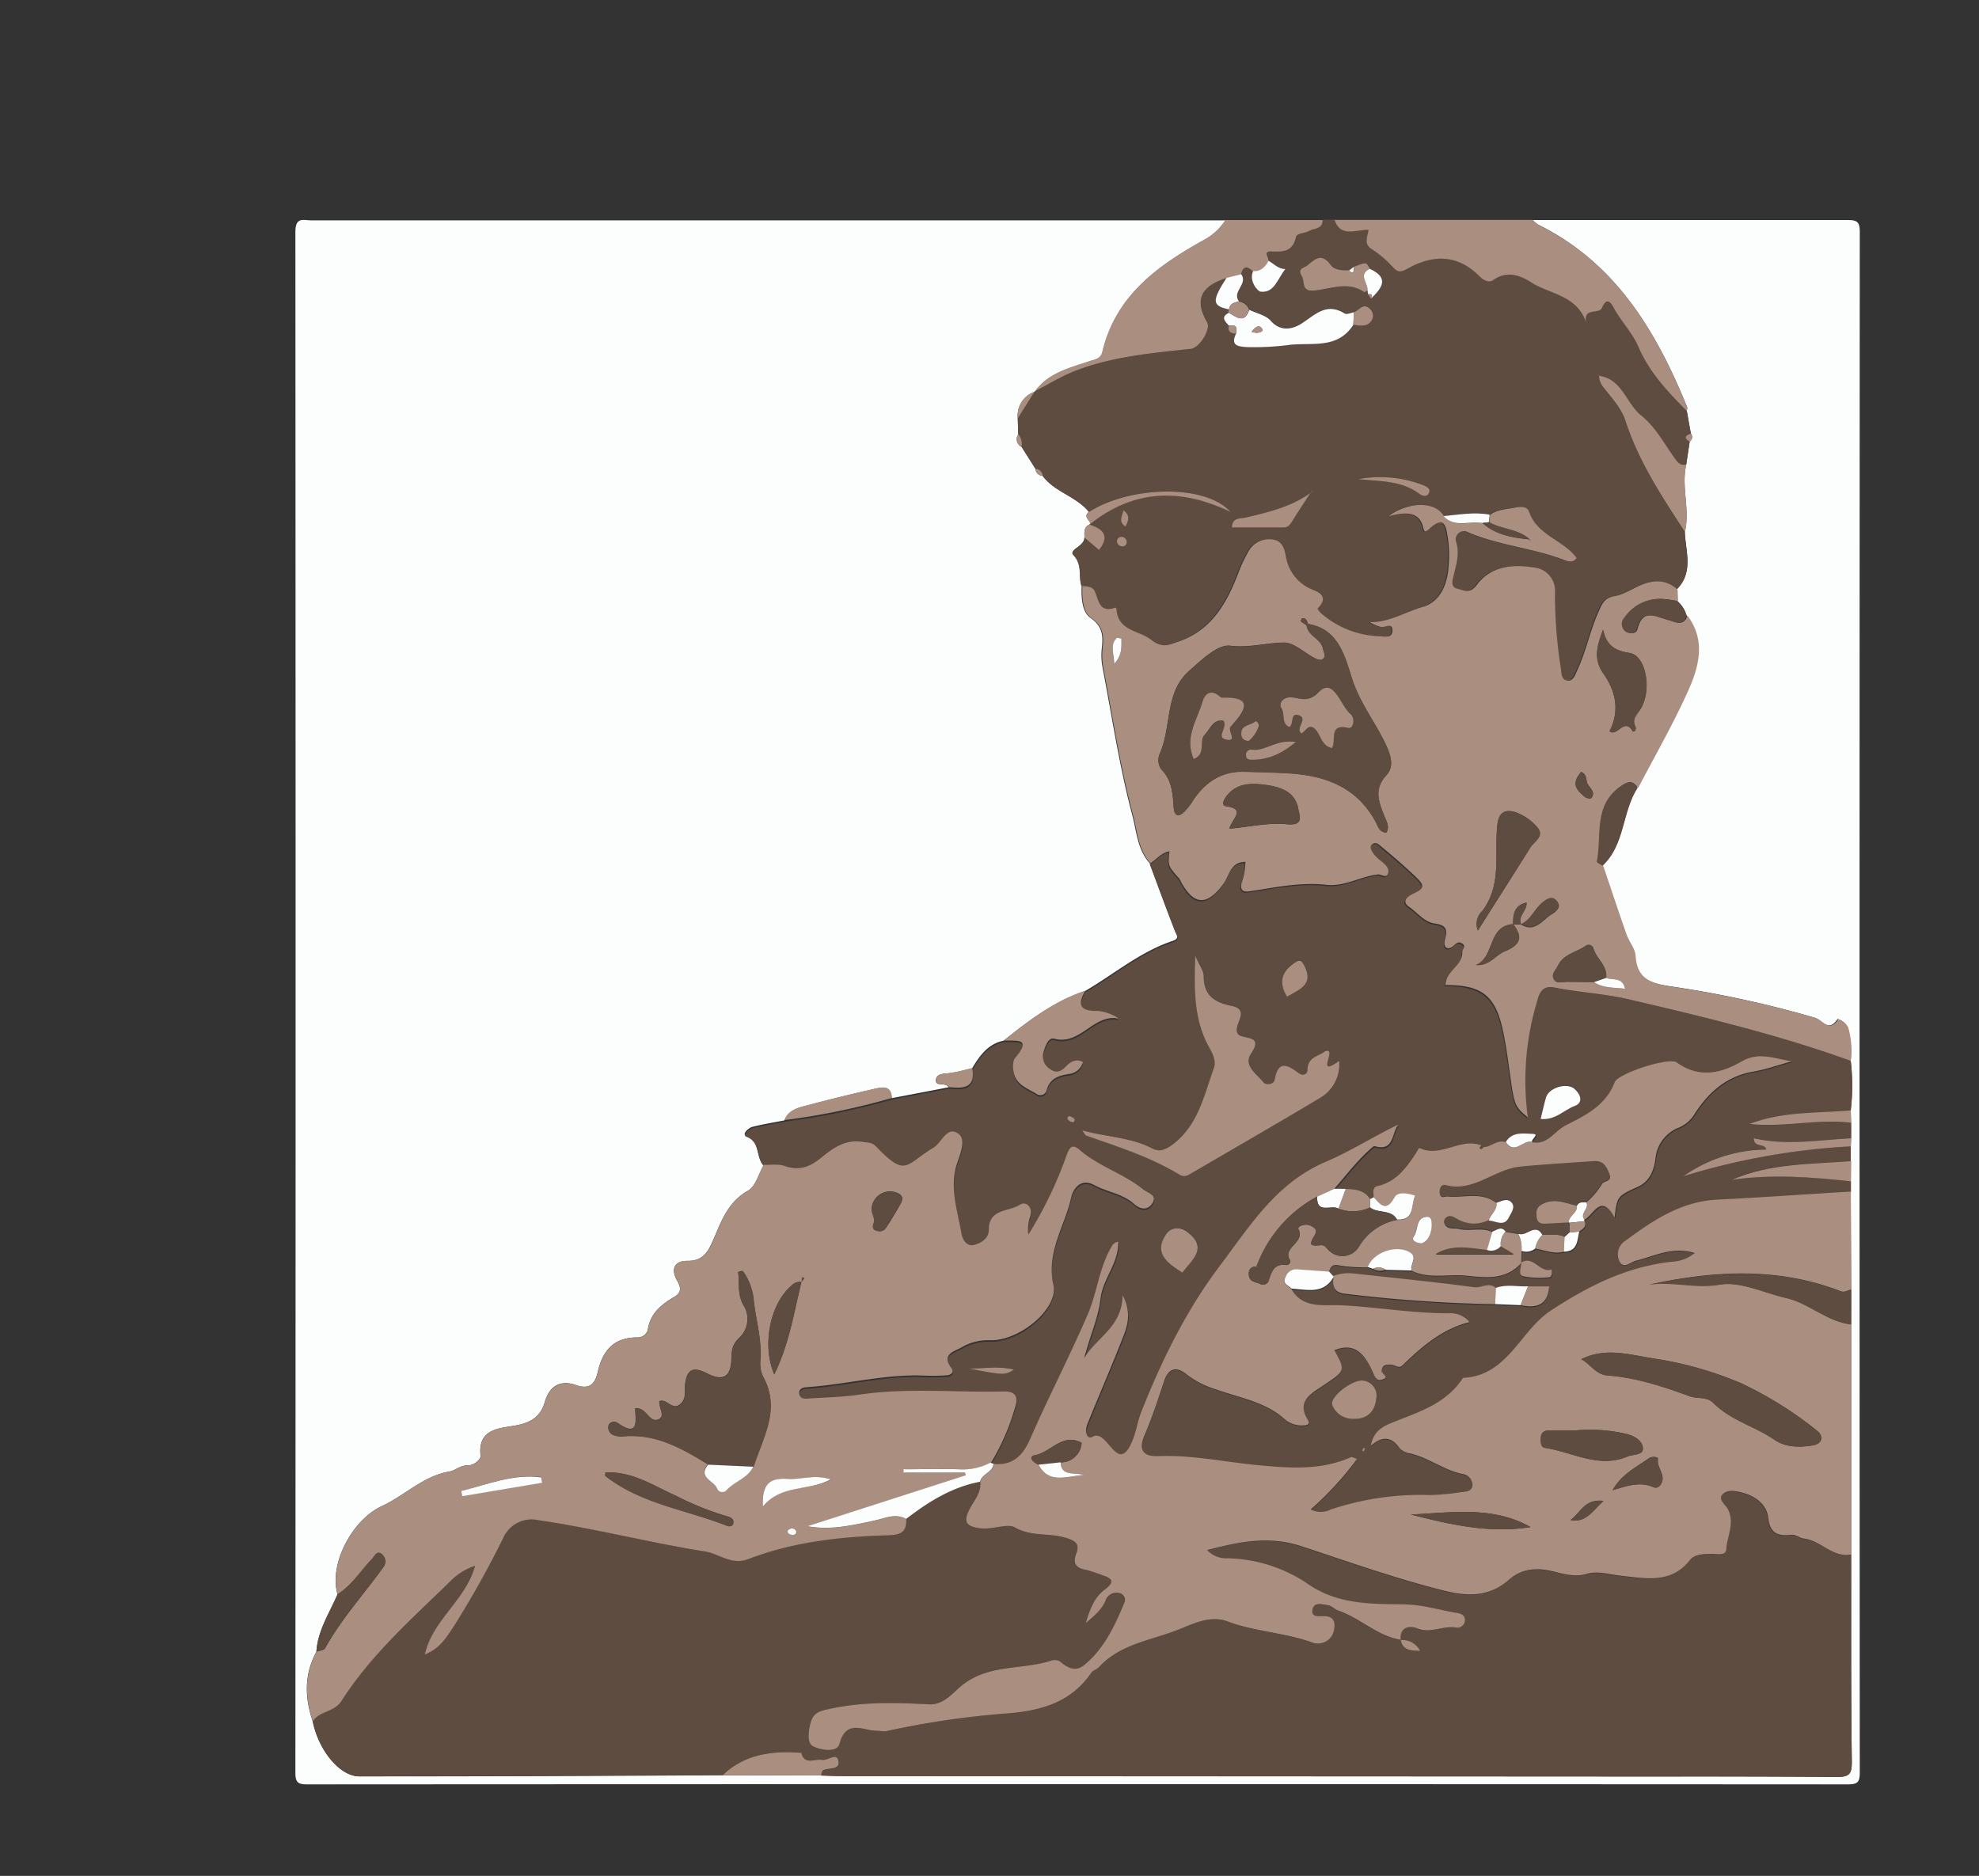<svg id="图层_1" data-name="图层 1" xmlns="http://www.w3.org/2000/svg" viewBox="0 0 365 346"><rect x="0" y="0" width="365" height="346" fill="#333333" stroke="none"/><defs><style>.cls-1{fill:#fcfdfd;}.cls-2{fill:#5e4c41;}.cls-3{fill:#aa8e7f;}</style></defs><title>timeline</title><g id="y9Pcsm.tif"><path class="cls-1" d="M282.69,40.59c19.37,0,38.75,0,58.12,0,1.79,0,2.2.41,2.2,2.2q-.08,142.06,0,284.13c0,1.79-.4,2.2-2.2,2.2q-142.06-.08-284.13,0c-1.79,0-2.2-.4-2.2-2.2q.08-142.06,0-284.13c0-2.88,1.51-2.14,3-2.14H226a10.65,10.65,0,0,1-3.85,3.59c-8.61,4.76-16.36,10.33-18.8,20.7-.31,1.32-1.38,1.36-2.41,1.71-3.66,1.25-7.55,2.12-10,5.54l-.12.09a4.65,4.65,0,0,0-3.1,4.92l.08,2.94a1.55,1.55,0,0,0,.61,2.28L191,86.5c.05.82.58,1.16,1.31,1.28,2.22,3,6.2,3.76,8.52,6.64-1.07.87.09,1.44.3,2.14l-.17.19c-1.14.47-.93,1.48-.94,2.39.08,1.62-3,2.21-2,3.25,1.71,1.82.85,3.85,1.47,5.67-.07,2.15.05,4.8,1.61,5.89,2.42,1.68,2.35,3.53,2.09,5.86a12.2,12.2,0,0,0,.21,3.56c1.72,9,3.07,18.06,5.42,26.93.81,3,.94,6.38,3.22,8.91,1.53,4.1,3,8.21,4.62,12.29.3.78,1,1.54-.25,2-6.06,2-10.85,6.12-16.23,9.26-5.74,1.9-10.44,5.49-15.08,9.19-2.9.6-4.41,2.78-5.81,5.09-1.35.31-2.7.71-4.07.89-1,.14-2.46,0-2.6,1.19-.18,1.45,1.85.39,2.31,1.43l-10.45,2c-.13-2.51-1.91-2-3.34-1.66q-6.14,1.37-12.22,3c-1.68.44-3.5.82-4.25,2.76-2,.39-4,.71-5.91,1.2-.73.18-1.89,1.33-1.21,1.58,2.76,1,1.75,4,3.3,5.46-.93,1.62-1.48,3.93-2.87,4.71-3.48,1.95-4.74,5.12-6.14,8.41-1,2.25-1.73,4.61-5.07,4.55-2.29,0-3.15,1.39-1.9,3.62.62,1.1,1,2.15-.48,3-2.38,1.41-4.49,3.05-4.92,6.13a1.94,1.94,0,0,1-1.93,1.37c-4.29,0-6.37,2.35-7.28,6.33-.43,1.9-1.28,3.45-4,2.47s-4.89,0-5.77,3.09c-.76,2.64-2.44,3.79-5.32,4.34s-7.12.48-6.54,5.63c.07.6-1.18,1.79-2.43,1.75s-2.23.94-3.27,1.12c-4.88.83-8.27,4.43-12.51,6.39-5.63,2.6-9.8,10.95-8.16,16.26-1.48,3.46-3.65,6.67-3.9,10.59-2.29,4.17-2.17,8.47-.69,12.85,1.06,5.34,5,10.16,8.61,10.15q33.53,0,67.06-.22l18.13.05c1.19,0,2.39.09,3.58.09l144,.08c13.25,0,26.51,0,39.76.09,2.48,0,2.76-.72,2.73-3-.17-12.65-.1-25.3-.12-38q0-21.23,0-42.47l0-6.36-.08-18.06v-5.73l0-2.71.06-1.55,0-2.8-.07-2.27a39,39,0,0,0,0-9.15,15.47,15.47,0,0,0-.54-6c-.38-1.14-1.79-1.83-1.93-1.62-1.64,2.45-2.82.09-4.13-.3a196.47,196.47,0,0,0-25.8-5.67c-3.61-.55-7.12-.9-7.4-5.8-.07-1.33-1.19-2.57-1.66-3.92-1.48-4.22-2.88-8.47-4.32-12.71,4.16-3.88,3.57-9.88,6.41-14.35,3.09-5.93,6.44-11.74,9.18-17.83,2-4.48,3.37-9.33-.09-13.95a5.49,5.49,0,0,0-1.73-2.67l-.09-2.11c3.19-3.16,1.65-7,1.51-10.63,1-4.14-.72-8.33.27-12.47l.62-4.19a1,1,0,0,0,.21-1.49l-.74-4.15c0-.23.14-.5.06-.7-5.7-14-13.19-26.58-27.44-33.63A5.4,5.4,0,0,1,282.69,40.59Z"/><path class="cls-2" d="M311.12,75.83l.74,4.15c-1.08.35-1.34.82-.21,1.49L311,85.66c-1.15.31-1.64-.41-2.24-1.25-1.92-2.7-3.51-5.72-6.13-7.8-2.81-2.23-3.46-6.74-7.79-7.3l-.27-.19.3.16a3.59,3.59,0,0,0,.86,2.22c1.49,1.91,3.27,3.83,4,6.06,2.45,7.54,6.75,14,11,20.57.14,3.64,1.67,7.47-1.51,10.63-2.14-1.94-4.51-1.84-7-.74-1.52.67-3,1.66-4.58,1.93-1.88.32-2.32,1.31-3,2.89-1.57,3.58-2.28,7.44-4,10.95-.32.68-.73,2-1.94,1.72-.91-.24-.86-1.32-1-2.14a87.86,87.86,0,0,1-1.1-14,4.31,4.31,0,0,0-3.16-4.56c-4.12-.78-8.5-.63-11.25,3.08-1.32,1.79-2.46,1-3.55.72-1.38-.32-1-1.55-.68-2.66.47-1.93,1.07-3.81.42-5.94a1.52,1.52,0,0,1,2.19-1.83c5.65,2.43,11.86,2.88,17.57,5.06.72.28,1.81.66,2.45-.32-2.49-3.35-7.27-4.15-8.75-8.49-.37-1.08-1.63-1-2.53-.81-1.59.3-3.29.32-4.68,1.34-2.85-.53-5.67,0-8.5.26-1.54-2.69-6.31-2.81-10.26,0,2.58-.6,5.2-1,6.21,1.37.42,1,.21,2.06,1.31,1,3-2.83,3.16-.14,3.48,1.74a22.35,22.35,0,0,1,.13,5c-.19,3.41-1.51,6.7-4.78,7.62s-6.19,2.87-9.77,2.81a7.1,7.1,0,0,0,2,.87c.75.23,2.2-1,2.18.67s-1.6,1.06-2.55,1.05a17.12,17.12,0,0,1-10.44-4.08,3.49,3.49,0,0,1-.82-1c2.66-2.76-.83-3.28-1.81-3.91a8,8,0,0,1-4-5.52c-.25-1.3-.52-3.16-2.65-3.34a4.31,4.31,0,0,0-4.4,2.43,25.8,25.8,0,0,0-1.67,3.55c-2.16,5.72-5,10.85-11.28,12.92-1.55.51-2.86,1.23-4.82-.34-2.26-1.82-6.2-1.59-6.46-5.75,0-.08-.2-.24-.26-.22-3,1.06-3-1.49-3.79-3.11-.42-.84-1.4-.79-2.23-.9-.62-1.82.24-3.85-1.47-5.67-1-1,2.06-1.64,2-3.25l2.64,2.28c2.11-2.73.65-3.88-1.69-4.68l.17-.19c7.84-6.18,16.3-6.77,25.85-2.18-4.61-5.17-18.61-4.79-26.14,0-2.32-2.88-6.3-3.63-8.52-6.64A1.31,1.31,0,0,0,191,86.5l-2.6-4.13a2.52,2.52,0,0,0-.61-2.28l-.08-2.94,3.1-4.92.11-.09c2.3-1.2,4.52-2.59,6.91-3.55,7-2.83,14.44-3.46,21.85-4.27,1.55-.17,3.71-3.63,3-4.9-2.35-4.06-1.22-6.65,3.56-8.16-2.75,4.3-2.68,5.16.46,5.85a.62.62,0,0,0,0,.58c-1.6.81-.64,1.59,0,2.38-.3,1.12.38,1.4,1.28,1.48-1.09,2.2.4,2.34,1.95,2.45a50.06,50.06,0,0,0,8.19-.44c4.23-.38,8.65.74,11.51-3.67,1.29.19,2.63.5,3.46-.93a1.6,1.6,0,0,0-.33-2c-1.25-1.33-2,.26-3,.56-.59.09-1.35.47-1.73.23-3.35-2.09-5.39.2-7.94,1.84-1.5,1-3.82,1.67-5.71-.52-.89-1-2.61-1.34-3.95-2a2.32,2.32,0,0,0-1.86-1.53c-1.39-1.8,1.75-3.24.41-5,.37-1.69,1.17-1.56,2.2-.53-.86,1.77.9,3.74,1.36,3.79,2.6.3,3.08-2.32,4.56-4.16-1.36,0-2.1-1-3.1-1.54.21-.61-1.13-1.85.51-1.79,2.16.08,3.94.1,4.55-2.6.19-.85,1.61-.77,2.42-1.19s2.53-.25,2.52-2h2.15c1.14,3.31,3.81,1.79,6.26,1.84-.17,1.23-.94,2.54.53,3.51a18.92,18.92,0,0,1,3.77,3.15c.95,1.07,1.41,1.32,2.86.51,4.62-2.58,9.19-2.74,13.27,1.35.62.62,1.7,1.37,2.59.73,2.52-1.8,5-.86,7,.44,3.44,2.2,8.45,2.32,10.15,7.45-.64-3,2.35-1.46,2.92-2.79.8-1.87,1.51-1.15,2.13,0,1.34,2.5,3.49,4.75,4.5,7.08C304.21,68.76,307.62,72.24,311.12,75.83ZM252.34,54.28l.5.8c2-1.93,3.54-3.84-.23-5.53-.61-1.27-.61-1.27-2.95-.32l-.81.63c-1.22.08-2.69,0-3.34-.87-1.55-2.07-2.59-1.59-4.26-.11-.77.68-2,.53-1.15,2.07.6,1-.17,2.89,2.31,2.66,3-.29,6.21-1.79,9.22.3.08.06.39-.22.59-.34ZM241.81,90.84c-3.66,2.62-7.89,3.7-12.2,4.65-.8.18-2.35-.11-2.41,1.8h9.54c.85,0,1.21-.54,1.6-1.18,1.1-1.8,2.28-3.55,3.43-5.31a1,1,0,0,0,.25-.09s0-.12.06-.18Zm8.72-2.46c3.86.44,7.87.19,11.23,2.69.63.47,1.5.6,1.81-.18s-.55-1.19-1.21-1.45A21.93,21.93,0,0,0,250.53,88.38Zm-43.35,5.74c-.09.94-1.08,2.08.4,3C208.23,95.93,208.43,95,207.18,94.12Zm.61,6.12a1,1,0,0,0-.85-1.22.91.91,0,0,0-.81.37.93.93,0,0,0,.56,1.35A.81.81,0,0,0,207.79,100.23Z"/><path class="cls-3" d="M311.12,75.83c-3.51-3.59-6.91-7.08-9-12-1-2.34-3.16-4.59-4.5-7.08-.62-1.15-1.33-1.87-2.13,0-.57,1.33-3.56-.17-2.92,2.79-1.71-5.13-6.72-5.25-10.15-7.45-2-1.3-4.51-2.24-7-.44-.89.64-2-.11-2.59-.73-4.08-4.1-8.64-3.94-13.27-1.35-1.45.81-1.91.56-2.86-.51a18.92,18.92,0,0,0-3.77-3.15c-1.47-1-.69-2.28-.53-3.51-2.45-.05-5.12,1.47-6.26-1.84h36.59a5.4,5.4,0,0,0,1,.92c14.25,7,21.74,19.61,27.44,33.63C311.26,75.33,311.15,75.6,311.12,75.83Z"/><path class="cls-3" d="M243.95,40.59c0,1.72-1.59,1.48-2.52,2s-2.23.34-2.42,1.19c-.61,2.7-2.39,2.68-4.55,2.6-1.64-.06-.3,1.19-.51,1.79-.6,1.14-1.38,2-2.83,1.9-1-1-1.83-1.16-2.2.53l-2.72.68c-4.78,1.51-5.91,4.1-3.56,8.16.74,1.28-1.42,4.74-3,4.9-7.4.81-14.86,1.44-21.85,4.27-2.39,1-4.61,2.36-6.91,3.55,2.47-3.42,6.36-4.29,10-5.54,1-.35,2.1-.39,2.41-1.71,2.44-10.37,10.19-15.93,18.8-20.7A10.65,10.65,0,0,0,226,40.59Z"/><path class="cls-2" d="M341.42,286.77c0,12.65-.06,25.31.12,38,0,2.29-.25,3-2.73,3-13.25-.14-26.51-.08-39.76-.09l-144-.08c-1.19,0-2.39-.06-3.58-.09.12-.32.15-.81.38-.94,1-.56,3.25,0,2.81-1.81-.37-1.55-2,.1-3-.11-1.32-.27-3.25,1.07-3.83-1.33L148,323l-.13.3c-5.34-.42-10.39.18-14.49,4.11q-33.53.12-67.06.22c-3.6,0-7.55-4.82-8.61-10.15,1.23-2,3.93-1.63,5.3-3.79,5.41-8.5,13-15.14,20.1-22.11a11.1,11.1,0,0,1,4.51-2.79c-1.8,6.44-7.85,9.93-9.27,16.36,2.87-1.12,4.1-3.3,5.44-5.34a178.67,178.67,0,0,0,9.05-16.2,5.71,5.71,0,0,1,6.49-3.23c10.31,1.49,20.41,4.12,30.68,5.76,2.67.43,4.92,2.6,8,1.41,8.29-3.18,17-4.15,25.85-4.39,2.25-.06,3.41-.65,3.28-3,4.12-3.12,8.42-5.87,13.62-6.83.21,2.09-1.27,3.55-2.07,5.23-1,2.17-.5,2.92,1.83,3.31s5.25-.93,6.6-.15c3.05,1.77,6.29,1,9.32,1.91,2,.6,2.75,1.08,2,3s.05,2.63,1.87,2.94a27.84,27.84,0,0,1,3,1c2.19.64,2.12,1.34.36,2.67s-2.61,3.14-3.44,6.14c2-1.68,3.09-2.71,3.72-4.37a2.15,2.15,0,0,1,2.75-1.08,1.29,1.29,0,0,1,.57,1.84c-1.74,4.2-3.67,8.33-7.28,11.3-1.51,1.24-2.82.84-4.58-.66a2.15,2.15,0,0,0-1.7-.06c-5.44,1.72-11.59.53-16.57,4.72-1.48,1.25-3.2,3.44-5.83,3.3-6-.32-11.9-.51-17.87.74-2.28.48-3.58.62-4.12,3.24-.32,1.56-.37,3.25.6,3.75,1.46.77,4.44,1.18,4.85-.38,1.31-4.87,4.57-2.33,7.14-2.48a10.36,10.36,0,0,0,1.37.11,159.5,159.5,0,0,1,21.59-3.24c6.42-.43,12.44-1.75,16.38-7.59.3-.45,1-.62,1.39-1,3.89-4.25,9.53-4.91,14.48-6.86,2.86-1.12,6-2.79,9.27-1.58C231.48,301,237,301.17,242,303a3,3,0,0,0,4-2.52c.26-1.35-.17-2.33-1.84-2.35-1,0-2.6.3-2.1-1.42.36-1.23,1.87-.74,2.86-.6.65.09,1.2.75,1.86,1,4,1.36,7.15,4.65,11.48,5.37.42,1.88,1.67,2,3.59,2a3.66,3.66,0,0,0-3.63-2c-.17-2.46,1.7-2.64,3.09-2.09,2.46,1,4.68-.53,7-.18a1.41,1.41,0,0,0,1.77-1.34c0-.87-.66-1.21-1.4-1.33C265.5,297,262.38,296,259,296c-6.17-.1-12.31,0-18-3.92a27.32,27.32,0,0,0-14.77-4.59,4.7,4.7,0,0,1-3.67-1.52c5.88-1.51,11.31-2.69,17.4-.7,8.76,2.86,17.45,6,26.43,8.22,4.49,1.11,8.36,1.06,11.9-2.11a7.49,7.49,0,0,1,4.9-1.86c3.15-.13,6.07,1.79,9.34.84,2.17-.63,4.37.15,6.57.38,4.32.45,9,1.51,12.45-2.87,1-1.25,2.77-1.21,4.36-1.17.9,0,2.32.32,2.4-.89.17-2.42,1.58-4.77.32-7.34-.42-.86-1.86-1.85-1-2.78s2.54-.6,3.77-.27c2.33.63,4.37,2.19,4.63,4.52.33,3,1.78,3.49,4.22,3.22.87-.09,1.6.62,2.33.69C335.81,284.16,338,287.42,341.42,286.77Z"/><path class="cls-2" d="M341.39,217.9v2c-8.19.5-16.37,1.09-24.57,1.48-6.66.32-11.83,3.76-16.93,7.53a3,3,0,0,0-1.24,3.75c.75,1.66,2.11.19,3.06,0,3.46-.84,6.75-2.7,10.88-1.42a7,7,0,0,1-4.12,1.59c-8.38.88-15.62,4.53-22.52,9.09-5.65,3.73-7.89,11.89-16,12.34-.09,0-.19.14-.26.24-3,4.52-7.92,6-12.64,7.91-1.79.71-3.75,1.58-4.18,4.37,2.29-2,3.9-1.56,5.36.54a3.35,3.35,0,0,0,1.92.89c3.4.79,6.19,3.08,9.63,3.79a2.1,2.1,0,0,1,1.82,2c0,1.24-1.21,1.26-2.16,1.35a43.44,43.44,0,0,1-5.67.53,52.09,52.09,0,0,0-18.3,2.66,4.11,4.11,0,0,1-3.71,0,60.89,60.89,0,0,0,8.55-9.31c-.51-.15-.92-.43-1.15-.33-5.53,2.47-11.29,2-17.09,1.47-6.15-.58-12.23-1.93-18.47-1.67-2.36.1-3.76-.85-2.54-3.71,1.4-3.29,2.54-6.69,3.65-10.09.86-2.63,2.43-2.71,4.23-1.23a17,17,0,0,0,5.35,2.72c4.31,1.54,9,2.23,12.6,5.42a4.76,4.76,0,0,0,3.29,1.23c.67,0,1.71,0,1-1.11-2.09-3.42.87-4.9,2.76-6.17,4.18-2.83,4.33-2.68,2.18-6.59,3.87-1.58,5.65.87,7,3.83.44.94.78,2,1.94,1.53s-.27-1-.21-1.59c.13-1.26,1-1.14,1.82-1.1.67,0,1.34.77,2,.13,3.56-3.43,7.25-6.66,12.38-8a4.61,4.61,0,0,0-3.76-1.63c-6.78,0-13.47-1.19-20.23-1.48-2.93-.13-6.85.6-8.87-3,2.84.16,5.91,1.14,7.78-2.18-.26,1.59,0,2.83,1.93,3.1a265.6,265.6,0,0,0,27.86,1.95l4.7.2c2.84.57,5,.11,5.26-3.47h-3.89c-2,.1-4-.44-5.94.28-1.3-1.12-2.68.06-4.07-.13-7.35-1-14.74-1.7-22.11-2.53a8.27,8.27,0,0,0-3.84.47l-.74-.82c.26-1,.64-1.48,2-1.18a30.64,30.64,0,0,0,5.2.34l1,.34a2.43,2.43,0,0,0,2.32.17l4.82.13c3.26,1.54,6.76.54,10.14.89s7.25.83,10-2.34c.15.86-.71,2.22.47,2.51a15,15,0,0,0,4.79.16c.57,0,.43-1.44.36-1.42-2.15.71-3.35-2.68-5.59-1.28q0-1.08.07-2.15a2.55,2.55,0,0,0,2.52-.42c1.75.28,3.44,1.08,5.28.58,2.54,0,2.47-2,2.85-3.72.67-.46,1.38-.89,1-1.9l0-.3c1.77-.95,3.06-5,5.57-.41.47-3.91.46-3.93,4.32-5.69,2.2-1,2.93-3.08,3.21-5.09a6.78,6.78,0,0,1,4.28-5.79,6.2,6.2,0,0,0,3.06-2.73c2.6-3.92,5.85-6.78,10.69-7.61,2.41-.41,4.74-1.25,7.1-1.9-3.15-.52-6.06-1.8-9.2,0-3.79,2.17-7.86,3.24-12,.2-1.4-1-10.82,2-11.44,3.65-1.65,4.34-5.44,6.13-9.11,8-2,1-3.31,3.64-6.13,3.07-.2-.55,1.43-1.43.16-1.45-1.68,0-3.8-.47-5,1.5-1.57-.57-2.69.9-4.13.91l-.37-.36c-3.87-1.58-7.56,2.38-11.47.45,0,0-.45.74-.71,1.12-1.75,2.65-3.6,5.14-7,5.92-1.06.24-.7,1.33-.7,2.13l-.64.37c-1-1.73-2.78-1.84-4.52-1.92l-2.1,0c2.32-2.65,4.43-5.48,7.15-7.76a.44.44,0,0,1,.35-.06c3.54,1,3-2.42,4.28-4-4.55,2.19-8.84,4.93-13.38,6.87-9.21,3.93-14.06,11.94-19.59,19.26-6.17,8.16-10.67,17.37-14.44,26.89-.65,1.65-.91,3.46-1.56,5.11-2.79,7-4.6-2.18-7.42-.54-1.13.66-1.43-1.16-1-2.23,2.05-5.07,4.2-10.1,6.23-15.18,1-2.52,2.21-5.09.31-8.72-.1,5.95-4.91,7.85-7.07,11.64.89-3.77,2.58-7.22,3-11s3.44-6.63,3.24-10.48a1.45,1.45,0,0,0-1.07.68c-2.41,3.89-2.75,8.55-4.5,12.64-3.31,7.73-7.23,15.21-10.59,22.92-1.39,3.18-3.18,5-6.75,4.74-.2-.08-.4-.16-.6-.22a40.7,40.7,0,0,0,4.2-9.42c.52-1.53,1.33-3.81-1.86-3.72-8.81.23-17.65-.72-26.45.56-3.17.46-6.4.54-9.6.75-.7,0-1.57,0-1.67-.92s.7-1.13,1.44-1.18c7.29-.5,14.43-2.46,21.8-2.13a38.74,38.74,0,0,0,3.94-.06c.86,0,1.47-.56.85-1.38-1.92-2.57.84-3.12,1.93-3.78a9.56,9.56,0,0,1,5.28-1.31c5.41.15,12.6-5.84,11.64-10.22-1.33-6.07,2.1-10.76,3.28-16.07.39-1.77,1.83-3.65,4.23-2.34s5.25,1.6,7.34,3.47c1.22,1.1,2.55,1.21,3.39-.07,1-1.54-.85-1.91-1.64-2.55-3.61-2.95-8.25-4.26-11.79-7.36-1.54-1.35-2,0-2.43,1.19a73.91,73.91,0,0,1-7,14.48,7.83,7.83,0,0,1,.42-3.59c.37-1.65-.92-2.62-2-1.92-2,1.33-5.71.69-5.71,4.64,0,1.64-1.52,2.5-2.86,2.79-1.15.25-2-.91-2.15-2-.77-4.4-2.38-8.77-.75-13.33.64-1.79,1.64-4.3,0-5.31-2-1.27-2.89,1.75-4.42,2.66-5.24,3.15-5,5.62-10.58-.17-.81-.85-1.64-.73-2.55-.88-3.18-.55-5.48,1.16-7.7,3-2,1.63-4,2.38-6.6,1.45-1.17-.42-2.58-.17-3.88-.23-1.56-1.5-.55-4.47-3.3-5.46-.68-.25.48-1.39,1.21-1.58,1.95-.49,3.94-.81,5.91-1.2a133,133,0,0,0,19.81-4.08l10.45-2c2.61.27,5,.3,4.36-3.51,1.4-2.31,2.91-4.49,5.81-5.09,2.09.13,5.36-.6,2.09,3.2-.55.64-.47,2.14-.18,3.09.6,2,2.59,2.65,4.18,3.61a1.19,1.19,0,0,0,1.78-.66c.57-2.21,2.13-2.75,4.13-3.06a3,3,0,0,0,2.59-2.2c-1.33-.69-2.28-.07-3.16.83s-1.72,1.33-2.82.52a2.69,2.69,0,0,1-1.32-3.05c.34-1.14.92-2.91,2-2.61,4.88,1.33,7.19-4.65,11.89-3.71a8,8,0,0,0-3.93-1.41c-3.2.06-3.78-1.13-2.2-3.74,5.38-3.15,10.17-7.3,16.23-9.26,1.29-.42.56-1.17.25-2-1.58-4.08-3.09-8.19-4.62-12.29,1.14-.72,2-2,3.51-2.19-.28,2.7-.27,2.7,1.79,5a3.24,3.24,0,0,1,.34.63c2.42,4.42,4.83,4.44,7.85.32,1.1-1.5,1.34-4.06,4-4l0,0a12.16,12.16,0,0,1-.69,3.84c-.23,1-.14,1.81,1.47,1.56,4.69-.72,9.36-1.74,14.16-1.2,3.37.37,6.28-1.55,9.5-1.91.62-.07,1.42.82,1.85-.14s-.34-1.56-1-2.13a9.41,9.41,0,0,1-1.56-1.42c-.34-.51-1.11-1.21-.33-1.86s1.18,0,1.78.5c2.09,1.74,4.16,3.48,6.12,5.37,1.52,1.47,2.06,2.16-.2,3.16-1.1.48-2.52,1.42-.88,2.51s2.74,2.77,4.71,3.06c1.79.27,2.5.87,1.91,2.85-.45,1.5.37,2.39,1.75,1.09.62-.58.91-.53,1.42-.23.8.48,0,1,0,1.54.07,2.56-3.13,3.51-3.09,6.1,6.74,0,9.25,2,10.62,8.57.51,2.44.85,4.92,1.2,7.39.89,6.34.87,6.34,3.36,8.45A50.35,50.35,0,0,1,283.42,185c.43-1.58.88-3.32,3.3-2.83,4.55.91,9.2,1.12,13.75,2.19,13.78,3.24,27.54,6.52,40.88,11.34a39,39,0,0,1,0,9.15c-6.28.47-12.67.15-18.72,2.5,6.29.68,12.53-1,18.79-.23l0,2.8c-6,.36-12,1.43-18,0,0,1.86,2,.82,2.32,2.09a26.85,26.85,0,0,0-15.3,4.92,127.72,127.72,0,0,1,30.92-5.51l0,2.71c-7.43.61-15,.36-22.05,3.47C326.73,216.53,334.07,217.1,341.39,217.9Zm-141.8-9.42c.28.35.49.9.85,1,5.85,2.05,11.78,3.92,17.13,7.17.92.56,1.56.13,2.29-.3,7.9-4.62,15.83-9.18,23.69-13.88a7.16,7.16,0,0,0,3.48-6.81c-4.71,3.36,0-2.76-2.67-1.75-.89.88-3.2.92-3.18,3.43,0,.75-.79,1.18-1.6.59-2-1.41-3.76-2.61-4.44,1.17-.18,1-1.66,1.05-2.08.52-1.21-1.54-3.77-3-2.29-5.29,2.48-3.78-1.75-2.46-2.48-3.73-.91-1.6,2.58-4.33-1.16-5.09-3.18-.64-5.11-2-5.1-5.52,0-1-.85-2.07-1.57-3.68-.23,6.3-.27,11.83,2.61,17,.59,1,1.3,2.41.81,3.76-1.8,5-2.85,10.37-7.51,14-1.37,1.06-2.53,1.48-3.82.8C208.58,209.75,204,209.74,199.59,208.48Zm50,53.22c2.67.11,4-1.45,4.26-3.81a2.77,2.77,0,0,0-2.47-3.25c-2.06-.18-6.2,3.12-5.65,4.54A4.07,4.07,0,0,0,249.58,261.7Zm-31.53-27c1.8-2.37,4.74-4.46,1.14-7.38-1.44-1.16-3.15-1.05-4.09.32C212.7,231.18,215.32,233,218.06,234.73Zm66.09-28.34c2.74.26,4.29-1.67,6.32-2.42,1.59-.59,1.07-2.11,0-3.13-1.37-1.25-4.74-.27-5.28,1.53C284.79,203.59,284.53,204.84,284.15,206.39Zm-46.78-22.57c2.24-1.32,4.94-2.17,3.27-5.54-.31-.64-.7-1.44-1.57-.89C236.7,178.88,235.53,180.81,237.37,183.83Zm-58.61,68.61c6.48,1.23,6.48,1.23,8.27.19C184.16,251.89,181.47,252.41,178.76,252.43Zm19.42-46.06a2.91,2.91,0,0,0-.74-.47c-.39-.11-.69.14-.53.52a1.2,1.2,0,0,0,.73.53C198,207,198.29,206.94,198.18,206.37ZM251.51,267a3.47,3.47,0,0,0-.26.52s.15.14.23.21a3.51,3.51,0,0,0,.26-.52S251.59,267,251.51,267Z"/><path class="cls-3" d="M273.59,211.59c1.44,0,2.56-1.48,4.13-.91,1.64,2.45,3.23-.58,4.85,0,2.83.58,4.1-2,6.13-3.07,3.67-1.87,7.46-3.66,9.11-8,.61-1.62,10-4.67,11.44-3.65,4.15,3,8.22,2,12-.2,3.14-1.79,6-.52,9.2,0-2.37.65-4.7,1.49-7.1,1.9-4.84.83-8.09,3.69-10.69,7.61a6.2,6.2,0,0,1-3.06,2.73,6.78,6.78,0,0,0-4.28,5.79c-.28,2-1,4.09-3.21,5.09-3.86,1.76-3.85,1.78-4.32,5.69-2.52-4.59-3.8-.54-5.57.41-.91-1.17,1-2,.35-3.19a14.12,14.12,0,0,0,2.93-3.46c.46-.61,1.94-.32,1.26-1.94-.55-1.31-1.07-2.26-2.77-2.14-4.48.31-9,.57-13.42,1-4.94.47-8.69,4.8-13.89,3.42-.79-.21-1.21.65-1.1,1.46.16,1.09.83.5,1.48.56,3,.29,6.19-.93,8.92,1.18.25,1.39-1.1,2.1-1.4,3.27a6.07,6.07,0,0,1-5.45,0c-.79-.37-1.63-1.21-2.55-.27a1,1,0,0,0-.09,1c.59,1,1.66.58,2.54.8,2.06.52,4.23-.38,6.23.59l-1,3.39c-3.19-.39-6.41-1.11-9.46.75H279.2l-2.41-1.45a3.32,3.32,0,0,1,.89-2.73l2.31.39a5.52,5.52,0,0,1,.64,3.2l-.07,2.15,0,0c-2.77,3.17-6.53,2.7-10,2.34s-6.88.65-10.14-.89c-.5-1.09,1.28-2.48-.46-3.42-2.52-1.37-6.61.1-7.65,2.77a30.64,30.64,0,0,1-5.2-.34c-1.31-.3-1.69.14-2,1.18l-5.93-.42a2.06,2.06,0,0,0-2.12,1.44c-.67,1.34.6,1.5,1.11,2.12,2,3.64,5.94,2.91,8.87,3,6.77.3,13.46,1.53,20.23,1.48a4.61,4.61,0,0,1,3.76,1.63c-5.13,1.32-8.82,4.55-12.38,8-.66.64-1.33-.1-2-.13-.85,0-1.69-.16-1.82,1.1-.06.6,1.46,1.11.21,1.59s-1.5-.59-1.94-1.53c-1.39-3-3.17-5.41-7-3.83,2.16,3.91,2,3.76-2.18,6.59-1.89,1.28-4.85,2.75-2.76,6.17.68,1.11-.37,1.08-1,1.11a4.76,4.76,0,0,1-3.29-1.23c-3.63-3.19-8.29-3.87-12.6-5.42a17,17,0,0,1-5.35-2.72c-1.79-1.49-3.37-1.4-4.23,1.23-1.11,3.4-2.25,6.81-3.65,10.09-1.22,2.86.19,3.8,2.54,3.71,6.25-.26,12.32,1.09,18.47,1.67,5.79.54,11.56,1,17.09-1.47.24-.11.65.17,1.15.33a60.89,60.89,0,0,1-8.55,9.31,4.11,4.11,0,0,0,3.71,0,52.09,52.09,0,0,1,18.3-2.66,43.44,43.44,0,0,0,5.67-.53c1-.1,2.12-.11,2.16-1.35a2.1,2.1,0,0,0-1.82-2c-3.44-.7-6.23-3-9.63-3.79a3.35,3.35,0,0,1-1.92-.89c-1.45-2.1-3.06-2.52-5.36-.54.43-2.78,2.39-3.66,4.18-4.37,4.72-1.87,9.6-3.39,12.64-7.91.07-.1.17-.24.26-.24,8.16-.45,10.4-8.61,16-12.34,6.9-4.56,14.14-8.2,22.52-9.09a7,7,0,0,0,4.12-1.59c-4.14-1.28-7.43.58-10.88,1.42-.95.23-2.31,1.69-3.06,0a3,3,0,0,1,1.24-3.75c5.09-3.76,10.26-7.21,16.93-7.53,8.19-.39,16.38-1,24.57-1.48q0,9,.08,18.06c-.67.12-1.19.62-2,.3-11.58-4.47-23.37-3.79-35.22-1.22,4.28-.67,8.44.73,12.93,0,3.83-.66,8.16,1.52,12.27,2.46,4.27,1,7.53,4.39,12,4.87q0,21.23,0,42.47c-3.45.66-5.6-2.61-8.77-2.94-.72-.08-1.46-.79-2.33-.69-2.45.26-3.89-.25-4.22-3.22-.26-2.33-2.3-3.89-4.63-4.52-1.23-.33-2.85-.69-3.77.27s.54,1.92,1,2.78c1.26,2.57-.16,4.92-.32,7.34-.08,1.21-1.5.91-2.4.89-1.59,0-3.38-.08-4.36,1.17-3.42,4.37-8.13,3.31-12.45,2.87-2.2-.23-4.4-1-6.57-.38-3.27,1-6.19-1-9.34-.84a7.49,7.49,0,0,0-4.9,1.86c-3.54,3.16-7.4,3.22-11.9,2.11-9-2.23-17.68-5.35-26.43-8.22-6.09-2-11.52-.81-17.4.7a4.7,4.7,0,0,0,3.67,1.52A27.32,27.32,0,0,1,241,292c5.65,4,11.79,3.82,18,3.92,3.41.05,6.52,1.06,9.78,1.59.74.12,1.44.47,1.4,1.33a1.41,1.41,0,0,1-1.77,1.34c-2.34-.35-4.56,1.16-7,.18-1.38-.55-3.26-.37-3.09,2.09l0,0c-4.33-.71-7.45-4-11.48-5.37-.66-.22-1.21-.88-1.86-1-1-.14-2.51-.63-2.86.6-.5,1.72,1.14,1.4,2.1,1.42,1.67,0,2.1,1,1.84,2.35a3,3,0,0,1-4,2.52c-5.09-1.85-10.57-2-15.64-3.9-3.26-1.21-6.41.45-9.27,1.58-5,1.95-10.59,2.61-14.48,6.86-.38.42-1.09.58-1.39,1-3.94,5.84-10,7.17-16.38,7.59a159.5,159.5,0,0,0-21.59,3.24,10.36,10.36,0,0,1-1.37-.11c-2.57.15-5.83-2.39-7.14,2.48-.42,1.56-3.4,1.14-4.85.38-1-.51-.92-2.19-.6-3.75.53-2.62,1.84-2.76,4.12-3.24,6-1.25,11.89-1.06,17.87-.74,2.63.14,4.35-2.05,5.83-3.3,5-4.19,11.12-3,16.57-4.72a2.15,2.15,0,0,1,1.7.06c1.76,1.5,3.07,1.9,4.58.66,3.61-3,5.54-7.1,7.28-11.3a1.29,1.29,0,0,0-.57-1.84,2.15,2.15,0,0,0-2.75,1.08c-.63,1.67-1.72,2.69-3.72,4.37.84-3,1.77-4.88,3.44-6.14s1.83-2-.36-2.67a27.84,27.84,0,0,0-3-1c-1.82-.3-2.57-1.1-1.87-2.94s0-2.43-2-3c-3-.92-6.26-.14-9.32-1.91-1.35-.78-4.26.53-6.6.15s-2.87-1.14-1.83-3.31c.81-1.68,2.29-3.13,2.07-5.23.33-1.48,2.32-1.71,2.51-3.3,3.58.3,5.37-1.56,6.76-4.74,3.36-7.71,7.28-15.19,10.59-22.92,1.75-4.09,2.09-8.74,4.5-12.64a1.45,1.45,0,0,1,1.07-.68c.2,3.85-2.83,6.81-3.24,10.48s-2.1,7.24-3,11c2.16-3.8,7-5.69,7.07-11.64,1.9,3.63.7,6.2-.31,8.72-2,5.08-4.18,10.11-6.23,15.18-.43,1.06-.13,2.89,1,2.23,2.83-1.65,4.63,7.56,7.42.54.66-1.65.91-3.46,1.56-5.11,3.77-9.52,8.27-18.72,14.44-26.89,5.53-7.32,10.38-15.33,19.59-19.26,4.54-1.94,8.83-4.68,13.38-6.87-1.26,1.57-.74,5-4.28,4a.44.44,0,0,0-.35.06c-2.72,2.28-4.84,5.11-7.15,7.76l-3.15,1.44a24,24,0,0,0-11.21,12.91l0,0c-1,0-1.52.52-1.43,1.58.1,1.3,1.26,1.27,2.06,1.64a1.1,1.1,0,0,0,1.65-.78c.5-1.52,1-3,3.11-2.7.54.07,1-.49.76-.91-1.46-2.42,2.89-3.19,1.56-5.73-.26-.5,1.34-1.14,2.32-.57.68.4,1.33.63.6,1.86-1,1.68-.75,1.88,1.17,1.7.77-.07,1,.42,1.39.81a3.54,3.54,0,0,0,5.71-.59,10.47,10.47,0,0,1,7-4.9c3.33.16,2.51-2.64,3.35-4.4-1.49-.51-3.22-.76-3.81.3-1.53,2.74-2.59,1.3-3.84,0,0-.8-.36-1.89.7-2.13,3.39-.77,5.24-3.26,7-5.92.25-.38.67-1.14.71-1.12,3.92,1.93,7.6-2,11.47-.44-.12.16-.37.41-.33.47C273.17,212.13,273.39,211.82,273.59,211.59Zm-82.06,58.56c1.91,3.6,4.95,2.19,8.44,1.88-2.12-.49-4.23.27-4.36-2.31a3.82,3.82,0,0,0,3.88-3.61c-3.53-1.89-5.63,1.73-8.61,2.29C189.47,268.67,190.6,269.77,191.53,270.15ZM291.65,250.7c1.73.95,2.68,2.81,4.83,3,5.27.37,10.25,2,15.17,3.83,1.45.53,3.17,0,4.38,1.24,3.2,3.22,7.69,4.31,11.33,6.83,2,1.38,4.55,1.4,6.93,1,1.9-.29,2.11-1.75.81-2.74A68.91,68.91,0,0,0,321,255.07a66.21,66.21,0,0,0-16-4.5C300.65,249.89,296.1,248.45,291.65,250.7Zm-.84,13.12c-1.44,0-3.22,0-5,0-1,0-1.6.4-1.62,1.46,0,.72,0,1.65.79,1.78,5,.74,9.87,3.85,15.22,1.58,1-.43,2.91-.19,2.82-1.53s-1.52-2.26-3-2.62A29.48,29.48,0,0,0,290.82,263.82Zm-30.61,15.53c7.25,1.85,14.53,3.53,22.09,2.31C275.29,277.71,267.7,279,260.21,279.35Zm37.21-4.49c2.58-.74,5-1.7,7.56-.55.79.35,1.37-.37,1.58-1.07.45-1.47-1-2.62-.77-4.16.07-.38-1.11-.48-1.57-.17C301.75,270.6,299,272,297.42,274.86Zm-35.24-45.51c1.21-.42,1.74-1.65,1.86-3.07.06-.74.19-2-1-1.84-2,.2-1.44,2.39-2.27,3.55C260.25,228.73,261,229.22,262.18,229.35Zm27.46,51c2.86.57,4-1.61,6.11-3.51C292.2,276.37,291.42,279.18,289.64,280.37Z"/><path class="cls-3" d="M140.88,214.84c1.3.05,2.71-.19,3.88.23,2.6.93,4.61.17,6.6-1.45,2.22-1.81,4.52-3.53,7.7-3,.91.16,1.73,0,2.55.88,5.56,5.79,5.34,3.32,10.58.17,1.52-.92,2.4-3.94,4.42-2.66,1.62,1,.62,3.52,0,5.31-1.62,4.56,0,8.92.75,13.33.19,1.09,1,2.24,2.15,2,1.34-.3,2.86-1.15,2.86-2.79,0-4,3.7-3.31,5.71-4.64,1.06-.7,2.34.27,2,1.92a7.83,7.83,0,0,0-.42,3.59,73.91,73.91,0,0,0,7-14.48c.44-1.19.89-2.54,2.43-1.19,3.54,3.1,8.18,4.41,11.79,7.36.79.64,2.65,1,1.64,2.55-.84,1.28-2.17,1.16-3.39.07-2.08-1.87-4.95-2.17-7.34-3.47s-3.84.57-4.23,2.34c-1.18,5.31-4.61,10-3.28,16.07,1,4.38-6.24,10.37-11.64,10.22a9.56,9.56,0,0,0-5.28,1.31c-1.09.66-3.85,1.21-1.93,3.78.61.82,0,1.34-.85,1.38a38.74,38.74,0,0,1-3.94.06c-7.37-.34-14.52,1.63-21.8,2.13-.74.05-1.53.24-1.44,1.18s1,1,1.67.92c3.2-.21,6.43-.28,9.6-.75,8.8-1.28,17.64-.33,26.45-.56,3.18-.08,2.37,2.19,1.86,3.72a40.69,40.69,0,0,1-4.2,9.42,11.08,11.08,0,0,1-5.84,1.21c-3.38-.13-6.77,0-10.16,0v.64H178l.11.49-29.18,9.39c4.33.8,8.38-.21,12.44-1.06,1.9-.4,3.79-1.38,5.77-.28.14,2.35-1,2.94-3.28,3-8.81.24-17.55,1.21-25.85,4.39-3.12,1.19-5.37-1-8-1.41-10.27-1.64-20.37-4.26-30.68-5.76a5.71,5.71,0,0,0-6.49,3.23,178.67,178.67,0,0,1-9.05,16.2c-1.34,2-2.57,4.23-5.44,5.34,1.42-6.43,7.48-9.92,9.27-16.36a11.1,11.1,0,0,0-4.51,2.79c-7.15,7-14.69,13.61-20.1,22.11-1.37,2.16-4.07,1.81-5.3,3.79-1.48-4.37-1.6-8.68.69-12.85.54-.2,1.35-.25,1.56-.63,3-5.41,7.17-10,10.74-14.94a1.73,1.73,0,0,0-.15-2.31c-1-1-1.45.28-1.92.78-2.1,2.18-3.7,4.85-6.34,6.51-1.65-5.31,2.53-13.66,8.16-16.26,4.25-2,7.63-5.55,12.51-6.39,1-.18,2-1.16,3.27-1.12s2.5-1.15,2.43-1.75c-.57-5.16,3.71-5.09,6.54-5.63s4.56-1.7,5.32-4.34c.88-3.06,3.09-4,5.77-3.09s3.6-.58,4-2.47c.91-4,3-6.33,7.28-6.33a1.94,1.94,0,0,0,1.93-1.37c.43-3.08,2.54-4.72,4.92-6.13,1.47-.87,1.1-1.92.48-3-1.26-2.22-.39-3.66,1.9-3.62,3.34.06,4.11-2.3,5.07-4.55,1.39-3.29,2.66-6.47,6.14-8.41C139.4,218.77,139.95,216.46,140.88,214.84Zm7,21.66a2,2,0,0,0-1.91.67c-3.91,3.29-5.48,10.93-3.16,16.33,2.72-5.52,3.62-11.36,5-17l.54-.74-.43-.16Zm-8.91,34c1.7-5.34,5-10.49,1.88-16.38a5.49,5.49,0,0,1-.63-3.1c.32-3.72-.76-7.31-1.2-11a10.7,10.7,0,0,0-2-5.56c-.09-.12-.9.15-.89.17.27,2.05-.14,4.17,1,6.13a4.74,4.74,0,0,1-.74,5.94c-1.43,1.3-1.45,2.51-1.5,4-.11,3.27-1.54,4.11-4.46,2.61-2.6-1.33-3.73-.78-4.08,2-.16,1.26.31,2.64-.9,3.67-1.47,1.26-2.45-1.1-3.85-.56-.13,1.21,1.14,2.79-.12,3.35-1.78.8-2.2-2.33-4.35-2,.08,2.18.79,5.5-3.26,2.65a1.14,1.14,0,0,0-1.59.35,1.45,1.45,0,0,0,.72,1.83,3.76,3.76,0,0,0,2.06.29c5.93-.51,10.74,2.26,15.51,5.19-2,2.37,1.12,2.93,1.62,4.42a1.06,1.06,0,0,0,1.79.25C135.52,273.22,137.89,272.64,138.92,270.53Zm-27.3,1.09c0,.4-.05.59,0,.63,6.63,5.15,14.92,6.24,22.45,9.2.47.18,1.06.08,1.14-.46.14-.92-.64-1.16-1.34-1.34a54,54,0,0,1-9.14-3.69C120.6,274.09,116.58,271.3,111.62,271.61Zm29.07,6.29c3.42-4.19,8.25-2.77,12.56-5-3.14-1-5.54.09-7.85-.08C141.92,272.52,140.53,273.65,140.69,277.91Zm20.06-54.64c.08.81.69,1.52.34,2.41-.24.61-.17,1.18.62,1.36a1.4,1.4,0,0,0,1.6-.46c1-1.48,1.89-3,2.75-4.52.43-.78.5-1.55-.59-2A3.41,3.41,0,0,0,160.75,223.27ZM85.06,275l.18.92L100,273.43l-.18-1C94.61,271.78,89.92,273.83,85.06,275Zm61,6.88c-.16.09-.6.18-.67.39-.19.6.37.75.78.85.22.05.68-.13.72-.29C147,282.32,146.71,282,146,281.88Z"/><path class="cls-3" d="M341.35,195.68c-13.34-4.83-27.1-8.11-40.88-11.34-4.54-1.07-9.2-1.28-13.75-2.19-2.43-.49-2.88,1.26-3.3,2.83a50.35,50.35,0,0,0-1.63,21.12c-2.49-2.11-2.47-2.11-3.36-8.45-.35-2.47-.69-5-1.2-7.39-1.37-6.6-3.88-8.61-10.62-8.57,0-2.59,3.16-3.53,3.09-6.1,0-.52.76-1.06,0-1.54-.51-.31-.8-.35-1.42.23-1.37,1.29-2.2.4-1.75-1.09.59-2-.11-2.58-1.91-2.85-2-.3-3.16-2-4.71-3.06s-.22-2,.88-2.51c2.26-1,1.72-1.69.2-3.16-2-1.89-4-3.63-6.12-5.37-.6-.5-1.11-1.05-1.78-.5s0,1.34.33,1.86a9.41,9.41,0,0,0,1.56,1.42c.62.58,1.35,1.23,1,2.13s-1.23.07-1.85.14c-3.22.36-6.13,2.29-9.5,1.91-4.8-.53-9.47.49-14.16,1.2-1.6.25-1.69-.58-1.47-1.56a12.16,12.16,0,0,0,.69-3.84l.15-.29-.17.27c-2.7-.05-2.94,2.51-4,4-3,4.11-5.44,4.09-7.85-.32a3.24,3.24,0,0,0-.34-.63c-2.06-2.3-2.06-2.3-1.79-5-1.54.24-2.37,1.48-3.51,2.19-2.28-2.53-2.41-5.86-3.22-8.91-2.35-8.86-3.71-17.93-5.42-26.93a12.2,12.2,0,0,1-.21-3.56c.26-2.33.33-4.18-2.09-5.86-1.56-1.08-1.68-3.73-1.61-5.89.82.12,1.8.07,2.23.9.82,1.62.78,4.17,3.79,3.11.06,0,.25.14.26.22.26,4.16,4.2,3.93,6.46,5.75,2,1.58,3.27.85,4.82.34,6.28-2.07,9.12-7.2,11.28-12.92a25.8,25.8,0,0,1,1.67-3.55,4.31,4.31,0,0,1,4.4-2.43c2.13.18,2.4,2,2.65,3.34a8,8,0,0,0,4,5.52c1,.64,4.48,1.15,1.81,3.91a3.49,3.49,0,0,0,.82,1,17.12,17.12,0,0,0,10.44,4.08c1,0,2.54.54,2.55-1.05s-1.43-.44-2.18-.67a7.1,7.1,0,0,1-2-.87c3.58.06,6.53-1.9,9.77-2.81s4.59-4.21,4.78-7.62a22.35,22.35,0,0,0-.13-5c-.32-1.87-.46-4.57-3.48-1.74-1.1,1-.88,0-1.31-1-1-2.42-3.63-2-6.21-1.37,3.95-2.82,8.71-2.7,10.26,0,2,2.31,4.77.82,7.15,1.28,2.45,2.17,5.47,2.69,8.57,3l.36.32-.31-.37c-2.1-1.9-5.06-1.77-7.4-3.1l.14-1.39c1.39-1,3.09-1,4.68-1.34.9-.17,2.15-.27,2.53.81,1.48,4.33,6.26,5.14,8.75,8.49-.64,1-1.73.6-2.45.32-5.72-2.18-11.92-2.63-17.57-5.06a1.52,1.52,0,0,0-2.19,1.83c.65,2.13.05,4-.42,5.94-.27,1.11-.7,2.34.68,2.66,1.09.25,2.23,1.07,3.55-.72,2.75-3.71,7.13-3.87,11.25-3.08a4.31,4.31,0,0,1,3.16,4.56,87.86,87.86,0,0,0,1.1,14c.12.82.06,1.9,1,2.14,1.22.32,1.62-1,1.94-1.72,1.68-3.5,2.39-7.37,4-10.95.69-1.58,1.13-2.57,3-2.89,1.59-.27,3.06-1.26,4.58-1.93,2.47-1.09,4.83-1.2,7,.74l.09,2.11c-.8-.12-1.6-.28-2.41-.35a7.84,7.84,0,0,0-7.32,3.37,1.75,1.75,0,0,0,.12,2.55c.66.51,1.88.57,2.11-.36,1-4,3.49-2.32,5.77-1.71,1.27.34,2.74,1.29,3.46-.81,3.46,4.62,2.11,9.47.09,13.95-2.74,6.09-6.09,11.9-9.18,17.83-.86-1.06-1.36-1.5-3-.42-5.29,3.58-3.54,9.19-4.53,14,0,.17.7.51,1.08.76,1.43,4.24,2.83,8.49,4.32,12.71.47,1.34,1.58,2.59,1.66,3.92.28,4.91,3.79,5.25,7.4,5.8a196.47,196.47,0,0,1,25.8,5.67c1.31.38,2.49,2.74,4.13.3.14-.21,1.55.48,1.93,1.62A15.47,15.47,0,0,1,341.35,195.68Zm-60.82-25.21c-.67-1.53,1.15-2.44,1-4-2.34.55-2.46,2.25-2.47,4-4.76.34-3.31,6.06-6.85,7.53,2.44.24,3.57-1.78,5.26-2.49,2.91-1.22,3.51-2.56,1.6-5h1.44c2.63,1.63,4-.88,5.71-1.89.71-.41,1.74-1.24.95-2.3s-2-.38-2.77.25C283,167.69,282.36,169.66,280.53,170.47Zm15.7,9.89c.27-2.27-1.81-3.52-2.35-5.45a.91.91,0,0,0-1.46-.43c-1.73,1.18-4.08,1.52-5.1,3.66-.39.81-1.35,1.61-.66,2.58.55.78,1.54.34,2.34.36,1.66,0,3.33,0,5,.06,1.73,1.16,3.69,1,5.72,1.23C299.23,180.1,297.4,180.87,296.23,180.37Zm-55-65.29c-.19-.52-.31-1.15-1.08-1-.12,0-.28.5-.23.54a10.32,10.32,0,0,0,1.06.7c.21,2,2.62,2.42,3,4.27.12.56.48,1.28.26,1.66-.45.8-1.26.39-1.89.07-1.88-1-3.75-2.84-5.6-2.8-3.26.06-6.34,1-9.87.58-2.31-.29-5.29,2.64-7.54,4.62-4.58,4-3.21,10.39-5.48,15.39a3,3,0,0,0,.27,2.73c2,2,2.16,4.46,2.33,7,.11,1.6.8,2,2,.85a14.3,14.3,0,0,0,1.72-2.27c2.23-3.23,5.16-5.18,9.22-5.08,2.75.07,5.49.13,8.23.29,6.87.41,12.74,2.58,16.18,9.14.36.69.68,1.85,1.92,1.76.62-1.16-.05-2.08-.43-3.07-1-2.54-2-4.91.42-7.51,1.54-1.66.73-3.85-.3-6-1.91-3.9-4.58-7.3-6-11.61C248.1,121.31,247,116,241.24,115.08Zm55.62,19.79c1.4,1.18,2.69-2.59,4.23-.06.26.43.78-.28.54-.74-.8-1.54.45-2.4,1.06-3.48,2-3.52.85-9.71-2.15-10.15-2.78-.41-4.31-1.46-4.87-4.28-1.07,2.81-1.86,5.32,0,8C298,127.45,298.8,131.06,296.86,134.87Zm-70.11,18c3.82-.35,7.25-1.17,10.57-.83s2.37-1.55,2.12-2.91c-.54-2.95-3.08-3.9-5.54-4.27-2.78-.42-5.77-.62-7.78,2.13-.39.54-.93,1.59.05,1.74C229.9,149.23,227.18,151.07,226.75,152.83Zm45.82,18.8c3.46-5.47,6.6-10.38,9.68-15.32.73-1.17,2.82-2.13,1.17-3.87a9.58,9.58,0,0,0-3.75-2.6c-1.79-.57-3.23-.37-3.51,2.4-.53,5.26.86,10.88-2.7,15.69A3.32,3.32,0,0,0,272.57,171.63Zm19.05-29.28a10.08,10.08,0,0,0-.71,1c-.87,1.67.27,2.64,1.34,3.56.3.26,1.11.44,1.23.29,1-1.29-.57-2-.8-3C292.54,143.59,292.56,142.77,291.62,142.36Zm-86.12-19.92c1.54-1.56,1.32-3.12,1.32-4.58,0-.06-.77-.28-.9-.15C204.64,119,205.45,120.48,205.51,122.43Z"/><path class="cls-3" d="M200.2,182.72c-1.58,2.61-1,3.8,2.2,3.74a8,8,0,0,1,3.93,1.41c-4.7-.93-7,5-11.89,3.71-1.11-.3-1.69,1.46-2,2.61a2.69,2.69,0,0,0,1.32,3.05c1.1.81,2,.32,2.82-.52s1.83-1.52,3.16-.83a3,3,0,0,1-2.59,2.2c-2,.32-3.56.86-4.13,3.06a1.19,1.19,0,0,1-1.78.66c-1.6-1-3.58-1.64-4.18-3.61-.29-.95-.36-2.45.18-3.09,3.27-3.8,0-3.06-2.09-3.2C189.76,188.22,194.46,184.62,200.2,182.72Z"/><path class="cls-3" d="M294.88,69.31c4.33.56,5,5.07,7.79,7.3,2.62,2.08,4.21,5.11,6.13,7.8.6.84,1.08,1.55,2.24,1.25-1,4.14.71,8.33-.27,12.47-4.25-6.54-8.55-13-11-20.57-.72-2.22-2.5-4.15-4-6.06a3.59,3.59,0,0,1-.86-2.22Z"/><path class="cls-2" d="M341.43,244.3c-4.46-.48-7.73-3.9-12-4.87-4.11-.93-8.44-3.12-12.27-2.46-4.49.78-8.66-.63-12.93,0,11.84-2.57,23.63-3.25,35.22,1.22.83.32,1.35-.18,2-.3Q341.45,241.12,341.43,244.3Z"/><path class="cls-3" d="M147.79,323.28c.58,2.4,2.51,1.06,3.83,1.33,1,.21,2.67-1.43,3,.11.44,1.85-1.79,1.24-2.81,1.81-.23.13-.26.62-.38.94l-18.13-.05c4.1-3.93,9.15-4.53,14.49-4.11Z"/><path class="cls-2" d="M62.25,294.05c2.64-1.66,4.24-4.33,6.34-6.51.48-.5.92-1.73,1.92-.78a1.73,1.73,0,0,1,.15,2.31c-3.58,5-7.75,9.53-10.74,14.94-.21.38-1,.43-1.56.63C58.59,300.72,60.77,297.52,62.25,294.05Z"/><path class="cls-3" d="M341.39,211.44a127.72,127.72,0,0,0-30.92,5.51,26.85,26.85,0,0,1,15.3-4.92c-.34-1.28-2.28-.24-2.32-2.09,6,1.39,12,.33,18,0Z"/><path class="cls-2" d="M295.58,159.68c-.38-.26-1.11-.59-1.08-.76,1-4.81-.76-10.42,4.53-14,1.6-1.08,2.1-.64,3,.42C299.15,149.8,299.73,155.8,295.58,159.68Z"/><path class="cls-3" d="M164.5,202.52a133,133,0,0,1-19.81,4.08c.76-1.93,2.57-2.32,4.25-2.76q6.08-1.6,12.22-3C162.59,200.54,164.37,200,164.5,202.52Z"/><path class="cls-3" d="M341.39,217.9c-7.33-.8-14.66-1.37-22-.28,7.06-3.1,14.63-2.86,22.05-3.47Z"/><path class="cls-2" d="M311.07,113.55c-.72,2.11-2.19,1.15-3.46.81-2.28-.6-4.77-2.26-5.77,1.71-.23.93-1.45.88-2.11.36a1.75,1.75,0,0,1-.12-2.55,7.84,7.84,0,0,1,7.32-3.37c.81.07,1.61.23,2.41.35A5.49,5.49,0,0,1,311.07,113.55Z"/><path class="cls-3" d="M200.83,94.43c7.53-4.83,21.53-5.21,26.14,0-9.55-4.59-18-4-25.85,2.18C200.92,95.87,199.76,95.3,200.83,94.43Z"/><path class="cls-3" d="M341.43,207.09c-6.27-.76-12.51.91-18.79.23,6.05-2.35,12.44-2,18.72-2.5Z"/><path class="cls-3" d="M179.32,197c.67,3.81-1.75,3.78-4.36,3.51-.46-1-2.49,0-2.31-1.43.15-1.2,1.56-1,2.6-1.19C176.62,197.71,178,197.31,179.32,197Z"/><path class="cls-3" d="M201,96.76c2.34.8,3.8,2,1.69,4.68L200,99.15C200,98.24,199.81,97.23,201,96.76Z"/><path class="cls-3" d="M190.82,72.23l-3.1,4.92A4.65,4.65,0,0,1,190.82,72.23Z"/><path class="cls-3" d="M187.79,80.09a2.52,2.52,0,0,1,.61,2.28A1.55,1.55,0,0,1,187.79,80.09Z"/><path class="cls-3" d="M191,86.5a1.31,1.31,0,0,1,1.31,1.28C191.58,87.66,191.05,87.33,191,86.5Z"/><path class="cls-3" d="M311.65,81.47c-1.14-.67-.87-1.13.21-1.49A1,1,0,0,1,311.65,81.47Z"/><path class="cls-1" d="M226.66,60.07c-.67-.78-1.63-1.57,0-2.38,1.4.82,2.86,2.06,3.75-.55,1.34.64,3.06,1,3.95,2,1.89,2.19,4.21,1.49,5.71.52,2.55-1.65,4.59-3.93,7.94-1.84.38.24,1.15-.14,1.73-.23l-.13,2.32c-2.86,4.41-7.28,3.29-11.51,3.67a50.06,50.06,0,0,1-8.19.44c-1.54-.11-3-.26-1.95-2.45C228.23,60.43,228,59.8,226.66,60.07Zm4.2,1.13a3.37,3.37,0,0,0,1,.18c.52-.09,1.47-.24.69-1C232.06,59.91,231.33,60.5,230.85,61.2Z"/><path class="cls-3" d="M249.67,49.23c2.34-.94,2.34-.94,2.95.32-2.21,1.13-.24,2.69-.4,4-.2.12-.51.39-.59.34-3-2.09-6.17-.59-9.22-.3-2.48.24-1.71-1.63-2.31-2.66-.89-1.54.39-1.39,1.15-2.07,1.67-1.48,2.71-2,4.26.11.65.86,2.12.95,3.34.87.17.26.38.64.7.31S249.64,49.55,249.67,49.23Z"/><path class="cls-3" d="M241.78,90.8c-1.15,1.77-2.33,3.52-3.43,5.31-.4.65-.76,1.19-1.6,1.18H227.2c.06-1.91,1.61-1.63,2.41-1.8,4.31-1,8.54-2,12.2-4.65Z"/><path class="cls-1" d="M226.21,51.25l2.72-.68c1.34,1.8-1.8,3.23-.41,5-.83.24-1.73.39-1.85,1.5C223.53,56.41,223.46,55.55,226.21,51.25Z"/><path class="cls-1" d="M231.13,50c1.44.11,2.22-.77,2.83-1.9,1,.54,1.74,1.49,3.1,1.54-1.48,1.84-2,4.46-4.56,4.16C232,53.78,230.27,51.81,231.13,50Z"/><path class="cls-3" d="M250.53,88.38a21.93,21.93,0,0,1,11.83,1.06c.66.27,1.55.62,1.21,1.45s-1.18.65-1.81.18C258.4,88.57,254.39,88.81,250.53,88.38Z"/><path class="cls-1" d="M273.39,96.47c-2.38-.46-5.1,1-7.15-1.28,2.83-.26,5.65-.79,8.51-.26l-.14,1.39Z"/><path class="cls-3" d="M249.58,59.89l.13-2.32c1-.3,1.75-1.89,3-.56a1.6,1.6,0,0,1,.33,2C252.22,60.39,250.87,60.07,249.58,59.89Z"/><path class="cls-1" d="M252.21,53.57c.17-1.34-1.81-2.89.4-4,3.77,1.69,2.23,3.6.23,5.53.26-.53.34-1-.5-.8Z"/><path class="cls-3" d="M226.67,57.11c.12-1.11,1-1.26,1.85-1.5a2.32,2.32,0,0,1,1.86,1.52c-.89,2.62-2.35,1.37-3.75.55A.62.62,0,0,1,226.67,57.11Z"/><path class="cls-3" d="M207.18,94.12c1.25.87,1.05,1.81.4,3C206.1,96.19,207.09,95.06,207.18,94.12Z"/><path class="cls-3" d="M207.79,100.23a.81.81,0,0,1-1.1.5.93.93,0,0,1-.56-1.35.91.91,0,0,1,.81-.37A1,1,0,0,1,207.79,100.23Z"/><path class="cls-3" d="M226.66,60.07c1.31-.27,1.57.36,1.28,1.48C227,61.46,226.36,61.19,226.66,60.07Z"/><path class="cls-1" d="M249.67,49.23c0,.32.06.75-.12.94s-.53,0-.7-.31Z"/><path class="cls-3" d="M252.34,54.28c.84-.16.76.26.5.8Z"/><path class="cls-3" d="M241.81,90.84l.28-.3c0,.06,0,.15-.06.18a1,1,0,0,1-.25.09Z"/><path class="cls-3" d="M294.91,69.28l-.3-.16.27.19Z"/><path class="cls-1" d="M167.13,280.16c-2-1.1-3.86-.12-5.77.28-4.07.86-8.12,1.86-12.44,1.06l29.18-9.39-.11-.49H166.66V271c3.39,0,6.78-.1,10.16,0a11.08,11.08,0,0,0,5.84-1.21c.2.07.41.14.6.22-.19,1.6-2.18,1.82-2.51,3.3C175.55,274.29,171.24,277,167.13,280.16Z"/><path class="cls-3" d="M258.28,302.5a3.66,3.66,0,0,1,3.63,2c-1.92-.06-3.17-.14-3.59-2Z"/><path class="cls-3" d="M147.82,323.31l.13-.3-.16.27Z"/><path class="cls-3" d="M199.59,208.48c4.45,1.26,9,1.27,12.95,3.36,1.29.68,2.44.26,3.82-.8,4.66-3.59,5.7-9,7.51-14,.49-1.36-.23-2.71-.81-3.76-2.88-5.13-2.84-10.67-2.61-17C221.16,178,222,179,222,180c0,3.55,1.93,4.88,5.1,5.52,3.74.76.25,3.49,1.16,5.09.72,1.27,5,0,2.48,3.73-1.47,2.24,1.08,3.75,2.29,5.29.42.54,1.9.48,2.08-.52.68-3.78,2.49-2.59,4.44-1.17.81.59,1.61.15,1.6-.59,0-2.52,2.29-2.56,3.18-3.43,2.65-1-2,5.11,2.67,1.75a7.16,7.16,0,0,1-3.48,6.81c-7.85,4.7-15.79,9.26-23.69,13.88-.73.43-1.37.86-2.29.3-5.35-3.25-11.28-5.12-17.13-7.17C200.08,209.38,199.87,208.83,199.59,208.48Z"/><path class="cls-3" d="M245.87,235.36a8.27,8.27,0,0,1,3.84-.47c7.37.83,14.76,1.53,22.11,2.53,1.4.19,2.78-1,4.07.13q-.06,1.49-.13,3a265.6,265.6,0,0,1-27.86-1.95c-1.94-.27-2.19-1.5-1.93-3.1Z"/><path class="cls-3" d="M249.58,261.7a4.07,4.07,0,0,1-3.86-2.52c-.56-1.43,3.58-4.73,5.65-4.54a2.77,2.77,0,0,1,2.47,3.25C253.63,260.25,252.25,261.81,249.58,261.7Z"/><path class="cls-3" d="M218.06,234.73c-2.73-1.75-5.36-3.55-3-7.06.94-1.37,2.65-1.48,4.09-.32C222.79,230.27,219.85,232.36,218.06,234.73Z"/><path class="cls-1" d="M284.15,206.39c.39-1.55.64-2.8,1-4,.54-1.8,3.91-2.78,5.28-1.53,1.11,1,1.63,2.54,0,3.13C288.44,204.72,286.88,206.66,284.15,206.39Z"/><path class="cls-1" d="M253.36,220.84c1.25,1.35,2.31,2.79,3.84,0,.59-1.06,2.32-.81,3.81-.3-.84,1.76,0,4.56-3.35,4.4-1.1-2-3.53-1.05-5-2.27l.05-1.51Z"/><path class="cls-1" d="M245.87,235.36l.11.14c-1.87,3.32-4.94,2.34-7.78,2.18-.52-.62-1.78-.78-1.11-2.12a2.06,2.06,0,0,1,2.12-1.44l5.93.42Z"/><path class="cls-1" d="M252.27,233.69c1-2.67,5.13-4.14,7.65-2.77,1.74.94,0,2.33.46,3.42l-4.82-.13a2.26,2.26,0,0,0-2.32-.17Z"/><path class="cls-3" d="M237.37,183.83c-1.83-3-.66-4.95,1.71-6.44.87-.55,1.25.26,1.57.89C242.3,181.66,239.61,182.5,237.37,183.83Z"/><path class="cls-1" d="M275.76,240.54q.06-1.49.13-3c2-.72,4-.18,5.94-.28l-1.37,3.47Z"/><path class="cls-3" d="M252.72,221.21l-.05,1.51a7.46,7.46,0,0,1-5.81.21l1.33-3.64C249.94,219.38,251.67,219.48,252.72,221.21Z"/><path class="cls-1" d="M248.19,219.29l-1.33,3.64c-1.27-.81-4.1,1.12-3.92-2.23l3.15-1.44Z"/><path class="cls-3" d="M288.42,230.87c-1.84.5-3.53-.3-5.28-.58a4.57,4.57,0,0,1,1.36-2.54c1.36.07,2.76-.27,4.06.38Z"/><path class="cls-3" d="M280.46,240.74l1.37-3.47h3.89C285.46,240.85,283.3,241.31,280.46,240.74Z"/><path class="cls-1" d="M284.5,227.75a4.57,4.57,0,0,0-1.36,2.54,2.55,2.55,0,0,1-2.52.42,5.52,5.52,0,0,0-.64-3.2C281.46,228.27,283.12,225.37,284.5,227.75Z"/><path class="cls-1" d="M282.57,210.64c-1.62-.54-3.21,2.5-4.85,0,1.21-2,3.33-1.53,5-1.5C284,209.21,282.37,210.09,282.57,210.64Z"/><path class="cls-3" d="M280.56,232.87c2.24-1.4,3.44,2,5.59,1.28.07,0,.21,1.37-.36,1.42a15,15,0,0,1-4.79-.16c-1.17-.29-.32-1.65-.47-2.51Z"/><path class="cls-1" d="M292.55,221.76c.69,1.15-1.25,2-.35,3.19l0,.3-2.82.29-.1-.05c0-1.27,1.66-1.73,1.54-3.07C291.21,221.61,291.92,221.79,292.55,221.76Z"/><path class="cls-3" d="M178.76,252.43c2.71,0,5.4-.54,8.27.19C185.24,253.67,185.24,253.67,178.76,252.43Z"/><path class="cls-1" d="M288.42,230.87l.14-2.73.9-.81,1.81-.18C290.89,228.82,291,230.84,288.42,230.87Z"/><path class="cls-3" d="M291.28,227.15l-1.81.18q0-.9,0-1.79l2.82-.29C292.66,226.25,291.94,226.69,291.28,227.15Z"/><path class="cls-3" d="M198.18,206.37c.11.57-.21.68-.54.58a1.2,1.2,0,0,1-.73-.53c-.15-.38.15-.63.53-.52A2.91,2.91,0,0,1,198.18,206.37Z"/><path class="cls-3" d="M253.23,234a2.26,2.26,0,0,1,2.32.17A2.43,2.43,0,0,1,253.23,234Z"/><path class="cls-3" d="M251.51,267c.08.07.24.17.23.21a3.51,3.51,0,0,1-.26.52c-.08-.07-.24-.17-.23-.21A3.39,3.39,0,0,1,251.51,267Z"/><path class="cls-2" d="M291.65,250.7c4.45-2.25,9-.81,13.25-.14a66.21,66.21,0,0,1,16,4.5,68.91,68.91,0,0,1,14.15,8.81c1.3,1,1.1,2.45-.81,2.74-2.38.36-4.94.33-6.93-1-3.64-2.52-8.13-3.61-11.33-6.83-1.21-1.22-2.93-.71-4.38-1.24-4.92-1.79-9.9-3.45-15.17-3.83C294.33,253.51,293.38,251.65,291.65,250.7Z"/><path class="cls-2" d="M289.43,225.53q0,.9,0,1.79l-.9.81c-1.3-.65-2.7-.32-4.06-.38-1.38-2.38-3,.52-4.51-.24l-2.31-.39c-.83-1.06-1.63-.23-2.44,0-2-1-4.18-.07-6.23-.59-.87-.22-1.95.18-2.54-.8a1,1,0,0,1,.09-1c.92-.95,1.76-.1,2.55.27a6.07,6.07,0,0,0,5.45.05c1.29.06,2.82,1.24,3.7-.6.38-.79,1.19-1.75.57-2.61-.78-1.08-1.9-.39-2.87-.06-2.73-2.12-5.94-.89-8.92-1.18-.66-.06-1.33.53-1.48-.56-.11-.81.31-1.67,1.1-1.46,5.2,1.38,9-3,13.89-3.42,4.46-.43,8.94-.68,13.42-1,1.7-.12,2.21.83,2.77,2.14.68,1.62-.79,1.33-1.26,1.94a14.12,14.12,0,0,1-2.93,3.46c-.63,0-1.34-.15-1.68.65-2.13-.49-4.17-1.52-6.45-.29-1.12.6-1.09,1.37-1,2.32s.77,1.33,1.72,1.27c1.4-.09,2.81-.15,4.21-.22Z"/><path class="cls-2" d="M242.94,220.7c-.17,3.35,2.65,1.42,3.92,2.23a7.46,7.46,0,0,0,5.81-.21c1.45,1.22,3.88.28,5,2.27a10.47,10.47,0,0,0-7,4.9,3.54,3.54,0,0,1-5.71.59c-.42-.39-.62-.88-1.39-.81-1.92.18-2.17,0-1.17-1.7.73-1.23.08-1.46-.6-1.86-1-.57-2.58.07-2.32.57,1.33,2.54-3,3.31-1.56,5.73.26.42-.22,1-.76.91-2.08-.25-2.61,1.18-3.11,2.7a1.1,1.1,0,0,1-1.65.78c-.81-.37-2-.34-2.06-1.64-.08-1.06.41-1.55,1.43-1.58l.28.18-.32-.14A24,24,0,0,1,242.94,220.7Z"/><path class="cls-2" d="M290.82,263.82a29.48,29.48,0,0,1,9.17.67c1.52.36,2.95,1.28,3,2.62s-1.8,1.1-2.82,1.53c-5.35,2.27-10.17-.84-15.22-1.58-.83-.12-.8-1.06-.79-1.78,0-1.06.66-1.46,1.62-1.46C287.6,263.81,289.38,263.82,290.82,263.82Z"/><path class="cls-2" d="M260.21,279.35c7.49-.33,15.08-1.64,22.09,2.31C274.74,282.89,267.46,281.2,260.21,279.35Z"/><path class="cls-2" d="M297.42,274.86c1.61-2.85,4.33-4.26,6.81-5.95.46-.31,1.63-.21,1.57.17-.27,1.54,1.21,2.7.77,4.16-.21.7-.79,1.42-1.58,1.07C302.37,273.17,300,274.12,297.42,274.86Z"/><path class="cls-2" d="M191.53,270.15c-.93-.38-2.06-1.47-.65-1.74,3-.56,5.08-4.18,8.61-2.29a3.81,3.81,0,0,1-3.87,3.61Z"/><path class="cls-2" d="M276.79,229.85l2.41,1.45H264.78c3-1.86,6.27-1.14,9.46-.75A2.28,2.28,0,0,0,276.79,229.85Z"/><path class="cls-1" d="M276,221.85c1-.33,2.09-1,2.87.06.62.86-.19,1.82-.57,2.61-.88,1.84-2.42.67-3.7.6C274.86,224,276.21,223.25,276,221.85Z"/><path class="cls-1" d="M191.53,270.15l4.08-.43c.14,2.58,2.24,1.82,4.36,2.31C196.48,272.34,193.44,273.74,191.53,270.15Z"/><path class="cls-1" d="M262.18,229.35c-1.22-.13-1.93-.62-1.39-1.36.84-1.16.26-3.34,2.27-3.55,1.17-.12,1,1.09,1,1.84C263.92,227.7,263.39,228.93,262.18,229.35Z"/><path class="cls-2" d="M289.64,280.37c1.78-1.19,2.56-4,6.11-3.51C293.67,278.75,292.51,280.94,289.64,280.37Z"/><path class="cls-1" d="M276.79,229.85a2.28,2.28,0,0,1-2.54.7l1-3.39c.81-.26,1.62-1.09,2.44,0A3.32,3.32,0,0,0,276.79,229.85Z"/><path class="cls-2" d="M273.59,211.59c-.21.23-.42.53-.7.11,0-.06.21-.31.33-.47Z"/><path class="cls-2" d="M130.61,270.15c-4.76-2.93-9.58-5.7-15.51-5.19a3.76,3.76,0,0,1-2.06-.29,1.45,1.45,0,0,1-.72-1.83,1.14,1.14,0,0,1,1.59-.35c4,2.85,3.34-.47,3.26-2.65,2.15-.29,2.57,2.84,4.35,2,1.26-.57,0-2.14.12-3.35,1.39-.55,2.37,1.82,3.85.56,1.21-1,.74-2.41.9-3.67.35-2.8,1.49-3.36,4.08-2,2.92,1.5,4.35.67,4.46-2.61,0-1.5.07-2.71,1.5-4a4.74,4.74,0,0,0,.74-5.94c-1.19-2-.78-4.08-1-6.13,0,0,.8-.29.89-.17a10.7,10.7,0,0,1,2,5.56c.44,3.64,1.52,7.23,1.2,11a5.49,5.49,0,0,0,.63,3.1c3.1,5.89-.18,11-1.88,16.38Z"/><path class="cls-2" d="M111.62,271.61c5-.32,9,2.48,13.12,4.35a54,54,0,0,0,9.14,3.69c.7.17,1.48.42,1.34,1.34-.08.54-.67.64-1.14.46-7.53-3-15.83-4-22.45-9.2C111.57,272.2,111.62,272,111.62,271.61Z"/><path class="cls-2" d="M147.79,236.46c-1.4,5.68-2.31,11.52-5,17-2.32-5.4-.75-13,3.16-16.33a2,2,0,0,1,1.91-.67Z"/><path class="cls-1" d="M130.61,270.15l8.32.38c-1,2.11-3.4,2.7-4.9,4.29a1.06,1.06,0,0,1-1.79-.25C131.73,273.08,128.6,272.52,130.61,270.15Z"/><path class="cls-1" d="M140.69,277.91c-.16-4.26,1.22-5.39,4.71-5.13,2.31.17,4.71-.91,7.85.08C148.94,275.14,144.11,273.72,140.69,277.91Z"/><path class="cls-2" d="M160.76,223.27a3.41,3.41,0,0,1,4.71-3.22c1.09.47,1,1.24.59,2-.86,1.54-1.79,3-2.75,4.52a1.4,1.4,0,0,1-1.6.46c-.78-.19-.85-.76-.62-1.36C161.44,224.79,160.84,224.08,160.76,223.27Z"/><path class="cls-1" d="M85.06,275c4.86-1.17,9.55-3.21,14.76-2.51l.18,1-14.76,2.48Z"/><path class="cls-1" d="M146,281.88c.69.1,1,.44.83.95,0,.16-.51.34-.72.29-.4-.1-1-.25-.78-.85C145.43,282.06,145.86,282,146,281.88Z"/><path class="cls-2" d="M147.84,236.5l.06-.94.43.16-.54.74Z"/><path class="cls-2" d="M241.24,115.08c5.76,1,6.86,6.23,8.19,10.29,1.42,4.31,4.1,7.7,6,11.61,1,2.1,1.84,4.29.3,6-2.41,2.6-1.4,5-.42,7.51.38,1,1,1.91.43,3.07-1.24.08-1.56-1.07-1.92-1.76-3.44-6.56-9.31-8.73-16.18-9.14-2.74-.16-5.49-.22-8.23-.29-4.05-.1-7,1.85-9.22,5.08a14.3,14.3,0,0,1-1.72,2.27c-1.18,1.13-1.88.75-2-.85-.17-2.52-.3-5-2.33-7a3,3,0,0,1-.27-2.73c2.27-5,.9-11.36,5.48-15.39,2.25-2,5.24-4.91,7.54-4.62,3.53.44,6.61-.52,9.87-.58,1.85,0,3.72,1.83,5.6,2.8.63.33,1.43.73,1.89-.07.22-.38-.14-1.1-.26-1.66-.4-1.85-2.8-2.29-3-4.27ZM240,135.28c.86-.32,1.5-2.36,2.91-.36.73,1,1,2.7,2.75,3.06.84-1.44-.69-4.57,3-3.72,1,.22,1.32-1.75.42-2.54-1.9-1.65-3.13-6.93-5.92-4-2.58,2.71-4.7-.13-6.51,1.36a1.21,1.21,0,0,0-.29,1.61c.67,1.06-.1,2.73,1.42,3.41.94-.52.1-2.71,1.71-2.18C241.36,132.54,238.79,134.22,240,135.28ZM220.15,140c2.36-.92.84-3.27,2-4.36s1.59-3,3.54-2.65c.85,1.27-1.55,3.11.52,3.49,2.31.42-.15-1.94.95-2.55.09-.05.14-.19.21-.28,2.65-2.92,3.51-5.14-1.92-4.91-.2,0-.44-.19-.61-.34-1.52-1.33-2.63-.35-3,1C220.87,132.78,218.39,136,220.15,140Zm18.88-3.2c-3.66-.54-5.62,1.78-8.19,1.42a.91.91,0,0,0-1,1.12c.08.62.58.74,1,.75C233.72,140.14,236.2,139.24,239,136.84Zm-8.77-.16a6,6,0,0,0,1.87-2.62c.24-.45-.37-1.2-.56-1-.87.79-2.71.56-2.62,2.38C229,136.07,229.24,136.54,230.26,136.69Z"/><path class="cls-2" d="M296.86,134.87c1.94-3.82,1.16-7.43-1.16-10.71-1.9-2.69-1.11-5.2,0-8,.57,2.81,2.1,3.87,4.87,4.28,3,.44,4.13,6.64,2.15,10.15-.61,1.08-1.85,1.94-1.06,3.48.24.46-.28,1.17-.54.74C299.55,132.28,298.26,136,296.86,134.87Z"/><path class="cls-2" d="M226.75,152.83c.43-1.77,3.15-3.6-.58-4.14-1-.14-.45-1.2-.05-1.74,2-2.76,5-2.56,7.78-2.13,2.47.38,5,1.33,5.54,4.27.25,1.36,1.12,3.24-2.12,2.91S230.57,152.48,226.75,152.83Z"/><path class="cls-2" d="M272.57,171.63a3.32,3.32,0,0,1,.89-3.69c3.56-4.82,2.17-10.44,2.7-15.69.28-2.76,1.72-3,3.51-2.4a9.58,9.58,0,0,1,3.75,2.6c1.65,1.74-.44,2.69-1.17,3.87C279.17,161.25,276,166.16,272.57,171.63Z"/><path class="cls-2" d="M294,181.15c-1.66,0-3.33,0-5-.06-.8,0-1.8.42-2.34-.36-.68-1,.28-1.77.66-2.58,1-2.14,3.37-2.48,5.1-3.66a.91.91,0,0,1,1.46.43c.55,1.93,2.63,3.18,2.35,5.45Z"/><path class="cls-2" d="M279.11,170.47c1.91,2.46,1.31,3.81-1.6,5-1.69.71-2.82,2.72-5.26,2.49,3.53-1.47,2.09-7.18,6.85-7.53Z"/><path class="cls-2" d="M280.53,170.47c1.83-.81,2.47-2.78,3.9-4,.77-.63,1.86-1.46,2.77-.25s-.24,1.89-.95,2.3c-1.75,1-3.08,3.52-5.71,1.89Z"/><path class="cls-2" d="M291.62,142.36c.94.41.91,1.23,1.06,1.87.23,1,1.83,1.75.8,3-.12.15-.94,0-1.23-.29-1.07-.93-2.21-1.9-1.34-3.56A10.08,10.08,0,0,1,291.62,142.36Z"/><path class="cls-2" d="M273.39,96.47l1.21-.16c2.34,1.33,5.3,1.2,7.4,3.1l0,0C278.86,99.16,275.83,98.64,273.39,96.47Z"/><path class="cls-1" d="M294,181.15l2.24-.78c1.17.5,3-.27,3.48,2C297.68,182.12,295.72,182.31,294,181.15Z"/><path class="cls-1" d="M205.51,122.43c-.06-2-.86-3.44.42-4.73.13-.13.9.09.9.15C206.83,119.32,207,120.87,205.51,122.43Z"/><path class="cls-2" d="M279.1,170.46c0-1.77.13-3.47,2.47-4,.12,1.59-1.71,2.5-1,4l0,0H279.1Z"/><path class="cls-2" d="M241,115.32a10.32,10.32,0,0,1-1.06-.7s.12-.51.23-.54c.77-.15.89.48,1.08,1Z"/><path class="cls-2" d="M229.59,159l.17-.27-.15.29Z"/><path class="cls-2" d="M282,99.41l.31.37-.36-.32Z"/><path class="cls-3" d="M230.85,61.2c.47-.69,1.2-1.29,1.73-.79.77.73-.18.88-.69,1A3.37,3.37,0,0,1,230.85,61.2Z"/><path class="cls-3" d="M289.33,225.48c-1.4.07-2.81.13-4.21.22-.94.06-1.64-.2-1.72-1.27s-.09-1.71,1-2.32c2.28-1.23,4.32-.2,6.45.29C291,223.75,289.36,224.21,289.33,225.48Z"/><path class="cls-3" d="M231.73,233.62l.32.14-.28-.18Z"/><path class="cls-3" d="M240,135.28c-1.17-1.06,1.39-2.74-.5-3.36-1.61-.53-.78,1.66-1.71,2.18-1.52-.68-.75-2.35-1.42-3.41a1.21,1.21,0,0,1,.29-1.61c1.81-1.49,3.93,1.35,6.51-1.36,2.79-2.93,4,2.35,5.92,4,.91.79.54,2.76-.42,2.54-3.69-.85-2.16,2.28-3,3.72-1.76-.36-2-2-2.75-3.06C241.46,132.92,240.82,135,240,135.28Z"/><path class="cls-3" d="M220.15,140c-1.76-4.09.72-7.26,1.67-10.65.36-1.3,1.47-2.28,3-1,.18.15.41.35.61.34,5.44-.23,4.57,2,1.92,4.91-.08.09-.12.23-.21.28-1.1.62,1.36,3-.95,2.55-2.07-.37.32-2.22-.52-3.49-2-.37-2.49,1.63-3.54,2.65S222.51,139.13,220.15,140Z"/><path class="cls-3" d="M239,136.84c-2.83,2.4-5.31,3.3-8.17,3.29-.46,0-1-.13-1-.75a.91.91,0,0,1,1-1.12C233.41,138.62,235.37,136.3,239,136.84Z"/><path class="cls-3" d="M230.26,136.69c-1-.14-1.29-.61-1.32-1.27-.09-1.81,1.75-1.58,2.62-2.38.19-.18.8.58.56,1A6,6,0,0,1,230.26,136.69Z"/></g></svg>